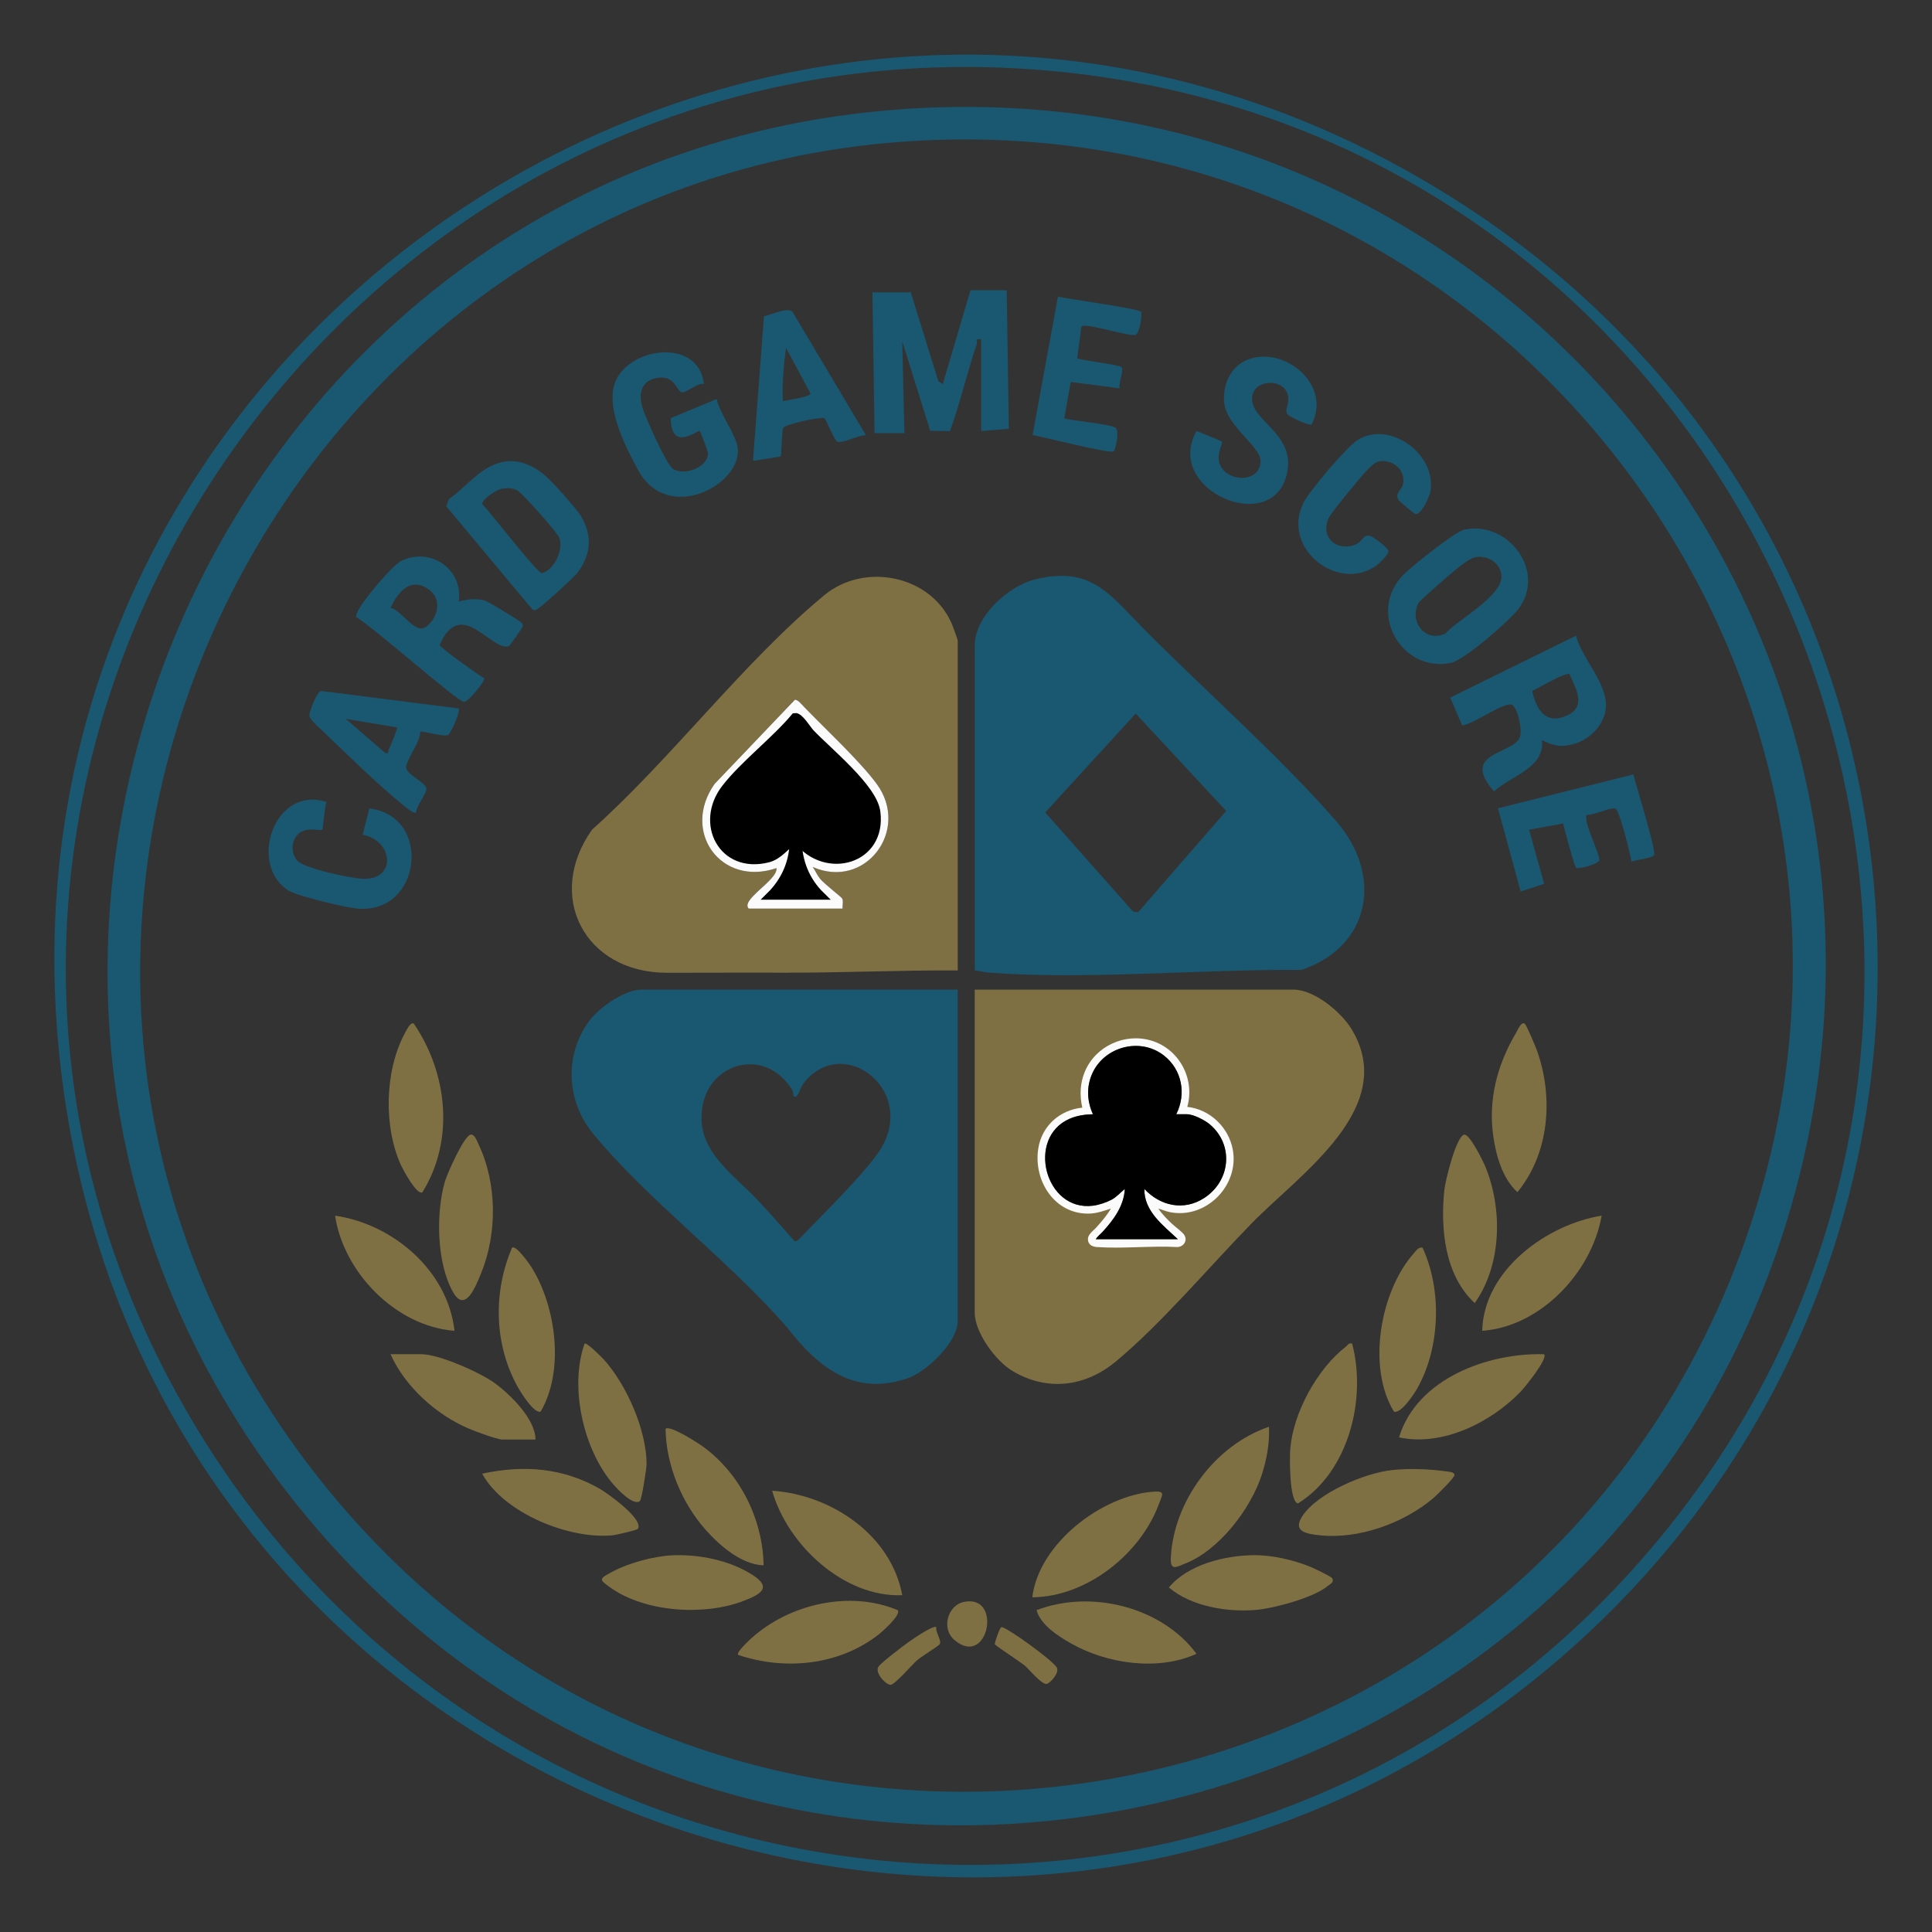 <svg xmlns="http://www.w3.org/2000/svg" version="1.1" xmlns:xlink="http://www.w3.org/1999/xlink" width="1000" height="1000"><rect width="100%" height="100%" fill="#333333" stroke="none"/><style>
    #light-icon {
      display: inline;
    }
    #dark-icon {
      display: none;
    }

    @media (prefers-color-scheme: dark) {
      #light-icon {
        display: none;
      }
      #dark-icon {
        display: inline;
      }
    }
  </style><g id="light-icon"><svg xmlns="http://www.w3.org/2000/svg" version="1.1" xmlns:xlink="http://www.w3.org/1999/xlink" width="1000" height="1000"><g><g transform="matrix(2,0,0,2,0,0)"><svg xmlns="http://www.w3.org/2000/svg" version="1.1" xmlns:xlink="http://www.w3.org/1999/xlink" width="500" height="500"><svg id="Camada_1" data-name="Camada 1" xmlns="http://www.w3.org/2000/svg" viewBox="0 0 500 500">
  <defs>
    <style>
      .cls-1 {
      fill: #1a5770;
      }

      .cls-2 {
      fill: #7f7044;
      }

      .cls-3 {
      fill: #1a5770;
      }

      .cls-4 {
      fill: #fbfbfb;
      }
    </style>
  </defs>
  <path class="cls-1" d="M379.36,53.41c127.35,83.03,143.49,263.48,32.67,368.27-135.1,127.74-359.24,54.27-393.58-127.37C-20.24,89.67,204.68-60.48,379.36,53.41ZM47.88,364.48c79.92,139.63,273.42,159.99,378.75,37.03,120.97-141.23,34.02-362.14-149.81-382.67C89.01-2.13-46.59,199.43,47.88,364.48Z"></path>
  <path class="cls-1" d="M241.66,27.82c149.79-5.36,262.13,134.95,223.01,280.4-45.88,170.56-265.84,222.14-382.1,88.07C-39.65,255.34,55.6,34.48,241.66,27.82ZM249.93,36.09c-175.2-.16-276.73,202.62-170.07,343.04,102.98,135.57,314.79,102.23,371.62-57.61,49.55-139.36-54.56-285.3-201.55-285.43Z"></path>
  <path class="cls-2" d="M252.26,256.12h82.5c5.4,0,12.39,5.83,15.08,10.31,12.16,20.25-13.4,37.37-25.85,50.1-10.87,11.12-23.52,26.15-35.3,35.89-7.87,6.51-17.7,7.73-26.67,2.38-4.33-2.58-9.76-9.96-9.76-15.08v-83.6Z"></path>
  <path class="cls-1" d="M247.85,256.12v85.81c0,5.37-7.92,12.99-12.86,14.73-13.78,4.83-23.29-2.75-31.27-13.09-14.92-17.22-35.98-32.84-50.24-50.19-6.91-8.41-7.5-20.31-1-29.16,2.49-3.39,9.17-8.1,13.42-8.1h81.95ZM205.36,283.71c-.06-.06-.01-1.05-.33-1.58-7.41-12.34-24.6-6.52-23.42,8.5.65,8.29,8.73,13.96,14.1,19.56,3.4,3.55,6.67,7.37,9.94,11.04.71.17,1.71-1.15,2.2-1.65,5.45-5.63,14.98-15.02,19.26-21.02,11.2-15.71-8.58-31.38-18.97-18.42-1.01,1.26-1.08,2.14-1.68,3.19-.34.59-.92.55-1.09.38Z"></path>
  <path class="cls-2" d="M247.85,251.15c-15.38-.1-30.71.66-46.1.58-9.69-.05-19.55.04-29.23.02-21.24-.06-31.47-19.83-19.31-37.02,20.47-18.28,39.21-43.41,60.14-60.71,10.21-8.44,27.11-5.29,32.78,6.98.35.76,1.73,4.43,1.73,4.9v85.26ZM193.77,235.15h24.28c-.09-.81.26-1.96-.12-2.64-.19-.33-4.69-3.81-5.69-5.07-.79-1-1.21-2.03-1.91-3.06,13.61,5.97,25.32-9.58,16.54-21.51-4.33-5.9-13.33-14.27-18.75-19.88-.52-.54-1.68-2.01-2.42-1.88l-20.77,21.76c-8.71,12.31,1.61,26.7,16,21.8.43,3.07-9.41,8.18-7.17,10.48Z"></path>
  <path class="cls-3" d="M260.54,75.12l.55,35.86-7.17.56v-23.73c-1.65-.29-.87.44-1.16,1.29-2.5,7.41-4.26,15.11-6.9,22.47l-5.13-.09-7.22-23.12.55,23.73h-7.73l-.55-36.42h9.93l7.12,22.95,1.15.78,7.18-24.28h9.38Z"></path>
  <path class="cls-3" d="M407.87,164.51c1.54,6.05,8.46,12.61,7.69,18.99-.51,4.22-4.14,7.84-8.11,9-3.43,1-5.24.58-8.4-.94.85,7.15-8.01,9.22-12.41,13.24-8.79-10.02,4.55-9.57,6.61-13.79.87-1.78-.39-7.62-1.93-8.59-1.68-1.07-10.3,5.19-12.92,5.32l-3.09-7.21,32.55-16.01ZM406.18,174.48c-.91-.65-8.19,3.68-9.65,4.36,1.11,4.92,3.56,8.85,9.1,6.29,5.01-2.31,2.18-7.02.55-10.65Z"></path>
  <path class="cls-3" d="M379.03,137.05c11.34-2.32,21.27,10.88,13.93,20.55-2.35,3.1-13.99,13.24-17.49,13.96-12.77,2.61-21.78-13.13-12.3-22.79,2.16-2.2,13.42-11.23,15.86-11.73ZM381.8,144.21c-1.46.28-3.85,2.23-5.08,3.21s-9.28,7.98-9.6,8.61c-2.51,4.81,1.67,10.3,6.87,7.97,3.36-3.71,15.1-9.84,14.57-15.16-.32-3.26-3.68-5.22-6.76-4.63Z"></path>
  <path class="cls-3" d="M118.72,155.68c2.18-.6,4.39-.87,6.63-.29.98.25,7.9,4.5,9.02,5.32.52.38.94.52.93,1.31,0,.32-3.4,5.22-3.72,5.28-4.71,1-12.34-12.88-17.81-.37.15.71,9.97,7.71,11.56,8.62.35.48-4.01,6.08-5.24,6.08-1.77,0-24.07-19.92-27.91-21.89-.05-.79.33-1.39.68-2.05,1.35-2.59,8.64-11.43,11.12-12.6,7.52-3.56,15.99,2.31,14.74,10.59ZM101.07,157.33c3.06.56,6.36,7.26,9.41,4.74s3.95-7.24.24-9.7c-4.64-3.07-7.83,1.02-9.66,4.96Z"></path>
  <path class="cls-3" d="M131.3,119.38c3.55-.32,6.86,1.27,9.5,3.46,2.02,1.68,8.31,8.63,9.6,10.82,3,5.07,2.53,9.79-.87,14.48-.9,1.24-9.99,9.49-10.78,9.69-.3.08-.58.12-.88,0l-22.4-26.82.73-1.85c4.84-3.39,8.71-9.21,15.1-9.78ZM129.61,126.57c-1.19.25-5,2.68-4.78,3.94,2.05,1.93,14.3,18.08,15.44,17.79,3.11-.79,5.56-5.84,4.51-9.02-.48-1.44-9.5-11.54-10.85-12.32s-2.83-.7-4.32-.39Z"></path>
  <path class="cls-3" d="M182.15,99.37c-1.66-.32-4.6,2.37-5.69,2.16-1.42-.27-1.62-4.31-6.09-3.77s-5.23,4.16-4.06,7.86c.79,2.51,6.22,14.8,7.93,15.79,3.1,1.77,8.94-.52,8.99-4.06,0-.54-1.92-5.62-2.16-5.81-.45-.35-7.43,5.63-7.49-3.33l11.91-4.95c.74,3.77,4.93,9.08,5.42,12.56,1.32,9.49-18.09,20-25.76,5.86-3.16-5.83-7.9-15.06-6.31-21.63,2.43-10.09,21.94-13.18,23.32-.69Z"></path>
  <path class="cls-3" d="M339.42,109.86c-.53.38-5.56-1.93-6.06-2.47-1.06-1.12.06-2.42.07-3.87.07-6.32-10.33-5.63-9.34.45.84,5.17,10.53,8.65,9.15,17.64-2.74,17.86-32.38,5.49-23.58-10.07.94.38,6.38,2.5,6.6,2.79.36.48-2.14,3.93,0,6.88,2.86,3.91,10.29,3.18,9.94-2.18-.23-3.48-8.59-8.86-9.33-14.43-.62-4.68,1.44-9.76,6.03-11.53,9.54-3.69,21.91,6.59,16.52,16.81Z"></path>
  <path class="cls-3" d="M422.72,200.43c.61,2.54,6.05,20.04,5.35,20.94-.57.73-4.67,1.15-5.84,1.63-.29-2-3.14-13.44-4.21-13.75-1.2-.35-5.65,1.76-7.34,1.65-1.18,1.37,3.56,10.45,3.22,11.78-.22.87-5.34,2.37-5.97,1.93-.54-.38-3.01-9.97-3.41-11.49l-8.79,1.61,3.9,14.01-6.09,1.98-5.87-21.54,35.04-8.75Z"></path>
  <path class="cls-3" d="M224.12,112.64c-2.03-.08-5.55,2.06-7.35,1.7-.84-.17-2.98-6.01-3.51-6.14-1.25-.31-10.29,1.65-10.59,2.59-.38,1.17-.4,7.08-.65,7.35l-7.15,1.13,2.84-37.43c1.8-.34,5.98-2.39,7.35-1.2l19.05,32ZM202.6,103.81c1.19-.29,6.99-1.06,7.17-1.94l-6.35-11.85c-.62,4.57-1.04,9.16-.82,13.79Z"></path>
  <path class="cls-3" d="M295.28,80.66c.41.43-.3,5.68-1.42,6.01-1.76.52-12.92-3.27-14-2.16l-1.07,8.23c1.61.62,11.02,1.63,11.49,2.31.6.86-.86,4.15-.49,5.46l-12.69-1.66-1.66,9.38c.49.47,11.89,1.5,13.27,2.46,1.02.71.1,5.63-.55,6.14-.84.66-18.42-3.79-20.93-4.25l6.56-35.81c2.59.59,20.74,3.1,21.5,3.89Z"></path>
  <path class="cls-3" d="M344.61,140.04c1.69,1.69,4.6,1.74,6.63.68,1.14-.6,1.72-2.44,3.24-2.06.85.21,4.85,3.09,4.85,4.06,0,.82-2.55,3.27-3.37,3.83-9.8,6.68-24.42-4.6-18.63-16.42,1.5-3.05,11.25-14.55,14.06-16.29,8.28-5.11,20.42,3.7,18.81,13.3-.23,1.36-2.32,6.17-3.93,5.88-.27-.05-4.09-3.27-4.26-3.51-1.32-1.91.88-2.55,1.14-4.49.36-2.66-1.33-4.84-3.84-5.5-2.95-.77-3.96.61-5.81,2.5-1.46,1.49-9.25,10.94-9.77,12.3-.78,2.03-.72,4.14.87,5.72Z"></path>
  <path class="cls-3" d="M118.67,183.33c.58.86-2,6.43-2.71,6.88-.93.59-5.72-.92-7.17-.86-.18,2.94-2.97,6.17-3.65,8.83-.56,2.19,4.85,3.96,5.21,5.87.22,1.15-2.72,4.65-2.68,6.27-.52.39-2.77-1.49-3.31-1.92-6.73-5.49-14.84-13.45-21.25-19.58-.83-.79-2.94-2.59-3.04-3.62s2.01-6.29,3.05-6.38l35.55,4.52ZM102.72,188.25l-13.24-2.21,10.21,8.82c1.19.2.64-.24.87-.76.37-.83,2.42-5.56,2.16-5.85Z"></path>
  <path class="cls-3" d="M84.51,207.56c-.52,1.08-.86,6.91-1.11,7.17-.42.44-4.53-1.06-6.54,1.46-1.54,1.94-1.53,4.52,0,6.47,1.63,2.08,13.8,4.58,16.77,4.76,9.15.55,8.21-9.94.22-11.37l1.72-6.82c16.33,1.87,13.65,27.38-3.06,25.92-3-.26-15.66-3.26-17.91-4.71-10.51-6.75-3.55-27.32,9.91-22.87Z"></path>
  <g>
    <path class="cls-2" d="M328.41,369.24c.2,4.11-.56,8.34-1.81,12.26-2.85,8.93-11.04,19.67-19.89,23.15-2.18.86-3.86,2.01-3.7-1.44.66-14.67,11.52-29.27,25.4-33.96Z"></path>
    <path class="cls-2" d="M107.12,264.95c8.72,12.84,10.54,30.14,2.21,43.59-1.37.99-5.05-5.88-5.51-6.89-4.56-9.91-4.28-24.28.81-33.97.37-.7,1.63-3.45,2.5-2.73Z"></path>
    <path class="cls-2" d="M232.37,416.73c.82,1.21-3.9,5.42-4.98,6.27-10.21,8.01-24.26,9.38-36.37,5.28-.57-.62,2.97-3.88,3.57-4.42,9.83-8.8,25.45-12.35,37.78-7.13Z"></path>
    <path class="cls-2" d="M378.92,293.65c1.41-.31,4.94,6.95,5.49,8.28,4.51,11.01,4.24,25.42-2.75,35.3-7.78-7.16-8.92-19.29-7.85-29.36.24-2.3,3.04-13.76,5.11-14.22Z"></path>
    <path class="cls-2" d="M121.77,293.65c1.05-.22,1.68,1.67,2.02,2.38,4.87,10.14,4.94,23.14.72,33.48-1.33,3.24-4.07,10.39-7.19,5-4.34-7.49-4.54-20.59-2.18-28.73.59-2.03,4.91-11.76,6.64-12.13Z"></path>
    <path class="cls-2" d="M349.93,347.72c3.8,14.41-.94,33.27-14.03,41.37-2.26-.5-2.15-11.97-1.98-14.08.74-9.36,6.97-20.74,14.36-26.47.55-.43.7-1.07,1.65-.82Z"></path>
    <path class="cls-2" d="M394.62,264.95c.47.39,2.8,5.97,3.18,7.03,4.27,12.02,3.18,26.5-5.1,36.55-3.81-3.5-5.45-9.21-6.2-14.21-1.43-9.61.93-18.66,5.83-26.98.4-.67,1.4-3.13,2.29-2.39Z"></path>
    <path class="cls-2" d="M267.16,413.38c1.67-13.91,18.05-26.43,31.46-27.34,3.08-.21,2.16.85,1.36,3.05-4.76,13.06-18.73,24.17-32.82,24.29Z"></path>
    <path class="cls-2" d="M165.58,388.51c-1.8,1.27-6.04-3.39-7.11-4.66-7.55-8.99-11.12-24.94-7.18-36.13.52-.4,4.38,3.47,4.97,4.12,5.86,6.46,11.07,18.27,11.07,27.05,0,1.18-1.26,9.27-1.75,9.61Z"></path>
    <path class="cls-2" d="M368.14,322.89c5.07,10.91,4.61,25.9-1.36,36.43-.85,1.5-4.18,6.56-6.01,6.03-7.05-11.44-3.6-31.22,5.19-41.07.6-.68,1.13-1.57,2.19-1.39Z"></path>
    <path class="cls-2" d="M197.63,405.11c-5.72-.2-11.22-4.98-14.91-9.09-6.25-6.96-10.34-16.84-10.47-26.23,1.1-1.09,8.57,3.76,9.89,4.74,9.54,7.07,15.24,18.7,15.49,30.58Z"></path>
    <path class="cls-2" d="M173.79,402.52c7.02-.34,15.1,1.27,21.04,5.12,5.14,3.33,1.84,5.06-2.56,6.73-10.17,3.85-25.3,2.88-34.31-3.51-3.1-2.2-2.91-2.25.68-4.18,4.06-2.18,10.55-3.93,15.16-4.15Z"></path>
    <path class="cls-2" d="M268.27,416.71c14.02-5.4,32.35-.9,41.38,11.29-9.95,4.54-23.25,2.6-32.57-2.74-3.31-1.9-7.75-4.73-8.82-8.55Z"></path>
    <path class="cls-2" d="M414.5,314.61c-2.52,14.56-15.73,28.71-30.9,29.8.36-15.65,16.62-27.48,30.9-29.8Z"></path>
    <path class="cls-2" d="M399.6,350.48c1.11,1.06-5,8.58-6.05,9.67-7.65,7.95-20.23,14.27-31.47,11.84,4.55-15.13,22.93-21.94,37.52-21.51Z"></path>
    <path class="cls-2" d="M324.46,402.48c4.78-.05,10.42,1.25,14.82,3.08.87.36,5.17,2.43,5.44,2.84.73,1.1-.54,1.56-1.22,2.13-3.42,2.89-13.69,5.68-18.19,6.09-7.55.69-16.93-.82-22.81-5.78,4.95-5.94,14.43-8.28,21.95-8.36Z"></path>
    <path class="cls-2" d="M233.5,412.83c-15.07.64-29.74-13.05-33.66-27.03,15.19,1.01,30.75,11.36,33.66,27.03Z"></path>
    <path class="cls-2" d="M132.52,322.89c1.02-.77,4.53,4.28,5.07,5.13,6.33,10.17,8.54,26.77,2.31,37.32-1.77.52-5.23-5.17-6.01-6.58-6.04-10.99-6.27-24.44-1.36-35.88Z"></path>
    <path class="cls-2" d="M138.59,372.55h-8.55c-1.4,0-7.12-2.14-8.75-2.84-8.4-3.59-16.46-10.84-20.22-19.24h8c4.52,0,15.2,4.72,18.99,7.5,4.08,2.99,10.5,9.3,10.53,14.58Z"></path>
    <path class="cls-2" d="M360.31,380.44c4.49-.46,9.73-.26,14.19.38.6.09,1.77.11,1.92.85.14.68-4.65,5.35-5.51,6.07-7.7,6.49-19.33,10.69-29.46,9.58-3.29-.36-6.98-.93-4.45-4.87,3.88-6.07,16.33-11.29,23.31-12Z"></path>
    <path class="cls-2" d="M117.62,344.41c-15.11-1.15-28.69-15.03-30.9-29.8,15.05,2.2,29.19,14.28,30.9,29.8Z"></path>
    <path class="cls-2" d="M165.05,395.7c-.21.29-5.51,1.52-6.39,1.62-11.28,1.17-28.29-5.72-33.87-15.93,10.71-2.32,20.95-1.56,30.52,3.96,1.92,1.11,11.48,7.91,9.74,10.35Z"></path>
    <path class="cls-2" d="M242.32,421.11c-.29,1.25,1.45,3.48.87,4.41-.28.46-4.78,3.21-5.84,4.14-1.33,1.16-5.77,6.37-6.89,6.37-1.2,0-4.19-3.15-3.09-4.73.77-1.11,6.46-5.41,7.93-6.45,1.04-.73,6.3-4.36,7.01-3.74Z"></path>
    <path class="cls-2" d="M249.35,414.6c10.25-2.27,6.42,17.3-2.34,9.83-3.52-3-1.69-8.94,2.34-9.83Z"></path>
    <path class="cls-2" d="M259.17,421.11c1.09-.23,13.56,8.77,14.35,10.5.62,1.34-1.5,3.7-2.49,4.15-1.21.55-4.71-3.79-5.82-4.7-1.25-1.02-7.51-5.12-7.75-5.52-.12-.2,1.21-4.32,1.71-4.43Z"></path>
  </g>
  <g>
    <path class="cls-4" d="M193.77,235.15c-2.24-2.3,7.6-7.41,7.17-10.48-14.39,4.9-24.71-9.49-16-21.8l20.77-21.76c.74-.13,1.9,1.34,2.42,1.88,5.42,5.61,14.41,13.98,18.75,19.88,8.77,11.94-2.93,27.49-16.54,21.51.7,1.03,1.11,2.06,1.91,3.06,1,1.25,5.5,4.73,5.69,5.07.38.68.03,1.84.12,2.64h-24.28ZM199.29,231.84h13.24c-4-3.88-5.92-8.77-6.06-14.35,7.25,9.27,22.04,5.23,20.36-7.4-.83-6.26-12.49-15.61-17.07-20.45-.81-.86-2.86-4.32-4.05-4.11-5.13,6.14-13.27,12.33-18,18.46-6.98,9.05-.8,21.22,11.04,18.21,2.71-.69,4.47-3.13,6.6-4.71.02,5.5-2.17,10.51-6.06,14.35Z"></path>
    <path stroke="black" stroke-width="2" d="M199.29,231.84c3.9-3.84,6.09-8.84,6.06-14.35-2.13,1.58-3.89,4.02-6.6,4.71-11.84,3-18.02-9.16-11.04-18.21,4.73-6.13,12.87-12.32,18-18.46,1.18-.21,3.24,3.26,4.05,4.11,4.58,4.84,16.24,14.19,17.07,20.45,1.68,12.63-13.11,16.67-20.36,7.4.15,5.58,2.06,10.46,6.06,14.35h-13.24Z"></path>
  </g>
  <g>
    <path class="cls-4" d="M307.26,286.46c5.89.63,10.74,5.31,11.79,11.1,1.69,9.35-7.02,18.04-16.34,16.13-1.02-.21-1.95-.66-2.96-.9,1.04,1.46,2.3,2.74,3.59,3.96.76.72,2.69,2.11,3.16,2.87.91,1.47-.19,3.07-1.83,3.11-6.81-.36-14.08.47-20.83,0-1.36-.09-2.41-.78-2.27-2.28.1-1.08,1.57-2.12,2.27-2.91,1.33-1.49,2.65-3.02,3.65-4.76-1.68.53-3.34,1.16-5.12,1.27-9.2.59-15.02-8.34-13.66-16.84.93-5.83,5.55-9.96,11.39-10.55-.73-3.2-.59-6.38.69-9.4,2.78-6.55,10.32-10,17.15-7.96,7.22,2.16,11.37,9.88,9.33,17.15ZM304.41,288.36c2.65-5.3,1.48-11.56-3.23-15.22-6.15-4.78-15.48-2.28-18.56,4.79-1.49,3.42-1.31,7.07.23,10.43-2.09.05-4.14.34-6.06,1.18-11.29,4.92-6.34,24.12,6.1,22.49,1.51-.2,3.38-.81,4.72-1.52s2.3-1.84,3.48-2.8c-.21,4.37-2.92,8.01-5.76,11.1-.58.63-1.32,1.16-1.75,1.9h21.25c-3.77-3.56-8.79-7.23-8.67-13,4.13,4.39,10.16,5.74,15.42,2.37,6.85-4.4,7.83-13.7,1.54-19.07-1.32-1.13-4.28-2.65-6.02-2.65h-2.7Z"></path>
    <path d="M304.41,288.36h2.7c1.74,0,4.7,1.52,6.02,2.65,6.3,5.37,5.31,14.67-1.54,19.07-5.26,3.38-11.29,2.02-15.42-2.37-.12,5.77,4.9,9.45,8.67,13h-21.25c.42-.74,1.17-1.27,1.75-1.9,2.84-3.09,5.55-6.73,5.76-11.1-1.18.96-2.11,2.08-3.48,2.8s-3.21,1.32-4.72,1.52c-12.44,1.63-17.39-17.57-6.1-22.49,1.93-.84,3.97-1.12,6.06-1.18-1.54-3.36-1.72-7.01-.23-10.43,3.09-7.06,12.42-9.57,18.56-4.79,4.71,3.66,5.88,9.92,3.23,15.22Z"></path>
  </g>
  <path class="cls-1" d="M345.8,212.51c-14.67-16.85-33.98-33.79-49.96-49.92-8.73-8.81-13.51-16.26-28.04-12.62-6.87,1.72-15.54,9.57-15.54,17.02v84.15c1.22.08,2.33.49,3.57.58,25.91,1.89,54.91-.91,81-.71,18.08-6.12,21.08-24.59,8.98-38.5ZM294.68,235.93c-.45.26-1.16.13-1.6-.19l-22.57-25.47,23.41-25.6,23.41,25.2-22.65,26.06Z"></path>
</svg></svg></g></g></svg></g><g id="dark-icon"><svg xmlns="http://www.w3.org/2000/svg" version="1.1" xmlns:xlink="http://www.w3.org/1999/xlink" width="1000" height="1000"><g clip-path="url(#SvgjsClipPath1034)"><rect width="1000" height="1000" fill="#ffffff"></rect><g transform="matrix(2,0,0,2,0,0)"><svg xmlns="http://www.w3.org/2000/svg" version="1.1" xmlns:xlink="http://www.w3.org/1999/xlink" width="500" height="500"><svg id="Camada_1" data-name="Camada 1" xmlns="http://www.w3.org/2000/svg" viewBox="0 0 500 500">
  <defs>
    <style>
      .cls-1 {
      fill: #1a5770;
      }

      .cls-2 {
      fill: #7f7044;
      }

      .cls-3 {
      fill: #1a5770;
      }

      .cls-4 {
      fill: #fbfbfb;
      }
    </style>
  <clipPath id="SvgjsClipPath1034"><rect width="1000" height="1000" x="0" y="0" rx="500" ry="500"></rect></clipPath></defs>
  <path class="cls-1" d="M379.36,53.41c127.35,83.03,143.49,263.48,32.67,368.27-135.1,127.74-359.24,54.27-393.58-127.37C-20.24,89.67,204.68-60.48,379.36,53.41ZM47.88,364.48c79.92,139.63,273.42,159.99,378.75,37.03,120.97-141.23,34.02-362.14-149.81-382.67C89.01-2.13-46.59,199.43,47.88,364.48Z"></path>
  <path class="cls-1" d="M241.66,27.82c149.79-5.36,262.13,134.95,223.01,280.4-45.88,170.56-265.84,222.14-382.1,88.07C-39.65,255.34,55.6,34.48,241.66,27.82ZM249.93,36.09c-175.2-.16-276.73,202.62-170.07,343.04,102.98,135.57,314.79,102.23,371.62-57.61,49.55-139.36-54.56-285.3-201.55-285.43Z"></path>
  <path class="cls-2" d="M252.26,256.12h82.5c5.4,0,12.39,5.83,15.08,10.31,12.16,20.25-13.4,37.37-25.85,50.1-10.87,11.12-23.52,26.15-35.3,35.89-7.87,6.51-17.7,7.73-26.67,2.38-4.33-2.58-9.76-9.96-9.76-15.08v-83.6Z"></path>
  <path class="cls-1" d="M247.85,256.12v85.81c0,5.37-7.92,12.99-12.86,14.73-13.78,4.83-23.29-2.75-31.27-13.09-14.92-17.22-35.98-32.84-50.24-50.19-6.91-8.41-7.5-20.31-1-29.16,2.49-3.39,9.17-8.1,13.42-8.1h81.95ZM205.36,283.71c-.06-.06-.01-1.05-.33-1.58-7.41-12.34-24.6-6.52-23.42,8.5.65,8.29,8.73,13.96,14.1,19.56,3.4,3.55,6.67,7.37,9.94,11.04.71.17,1.71-1.15,2.2-1.65,5.45-5.63,14.98-15.02,19.26-21.02,11.2-15.71-8.58-31.38-18.97-18.42-1.01,1.26-1.08,2.14-1.68,3.19-.34.59-.92.55-1.09.38Z"></path>
  <path class="cls-2" d="M247.85,251.15c-15.38-.1-30.71.66-46.1.58-9.69-.05-19.55.04-29.23.02-21.24-.06-31.47-19.83-19.31-37.02,20.47-18.28,39.21-43.41,60.14-60.71,10.21-8.44,27.11-5.29,32.78,6.98.35.76,1.73,4.43,1.73,4.9v85.26ZM193.77,235.15h24.28c-.09-.81.26-1.96-.12-2.64-.19-.33-4.69-3.81-5.69-5.07-.79-1-1.21-2.03-1.91-3.06,13.61,5.97,25.32-9.58,16.54-21.51-4.33-5.9-13.33-14.27-18.75-19.88-.52-.54-1.68-2.01-2.42-1.88l-20.77,21.76c-8.71,12.31,1.61,26.7,16,21.8.43,3.07-9.41,8.18-7.17,10.48Z"></path>
  <path class="cls-3" d="M260.54,75.12l.55,35.86-7.17.56v-23.73c-1.65-.29-.87.44-1.16,1.29-2.5,7.41-4.26,15.11-6.9,22.47l-5.13-.09-7.22-23.12.55,23.73h-7.73l-.55-36.42h9.93l7.12,22.95,1.15.78,7.18-24.28h9.38Z"></path>
  <path class="cls-3" d="M407.87,164.51c1.54,6.05,8.46,12.61,7.69,18.99-.51,4.22-4.14,7.84-8.11,9-3.43,1-5.24.58-8.4-.94.85,7.15-8.01,9.22-12.41,13.24-8.79-10.02,4.55-9.57,6.61-13.79.87-1.78-.39-7.62-1.93-8.59-1.68-1.07-10.3,5.19-12.92,5.32l-3.09-7.21,32.55-16.01ZM406.18,174.48c-.91-.65-8.19,3.68-9.65,4.36,1.11,4.92,3.56,8.85,9.1,6.29,5.01-2.31,2.18-7.02.55-10.65Z"></path>
  <path class="cls-3" d="M379.03,137.05c11.34-2.32,21.27,10.88,13.93,20.55-2.35,3.1-13.99,13.24-17.49,13.96-12.77,2.61-21.78-13.13-12.3-22.79,2.16-2.2,13.42-11.23,15.86-11.73ZM381.8,144.21c-1.46.28-3.85,2.23-5.08,3.21s-9.28,7.98-9.6,8.61c-2.51,4.81,1.67,10.3,6.87,7.97,3.36-3.71,15.1-9.84,14.57-15.16-.32-3.26-3.68-5.22-6.76-4.63Z"></path>
  <path class="cls-3" d="M118.72,155.68c2.18-.6,4.39-.87,6.63-.29.98.25,7.9,4.5,9.02,5.32.52.38.94.52.93,1.31,0,.32-3.4,5.22-3.72,5.28-4.71,1-12.34-12.88-17.81-.37.15.71,9.97,7.71,11.56,8.62.35.48-4.01,6.08-5.24,6.08-1.77,0-24.07-19.92-27.91-21.89-.05-.79.33-1.39.68-2.05,1.35-2.59,8.64-11.43,11.12-12.6,7.52-3.56,15.99,2.31,14.74,10.59ZM101.07,157.33c3.06.56,6.36,7.26,9.41,4.74s3.95-7.24.24-9.7c-4.64-3.07-7.83,1.02-9.66,4.96Z"></path>
  <path class="cls-3" d="M131.3,119.38c3.55-.32,6.86,1.27,9.5,3.46,2.02,1.68,8.31,8.63,9.6,10.82,3,5.07,2.53,9.79-.87,14.48-.9,1.24-9.99,9.49-10.78,9.69-.3.08-.58.12-.88,0l-22.4-26.82.73-1.85c4.84-3.39,8.71-9.21,15.1-9.78ZM129.61,126.57c-1.19.25-5,2.68-4.78,3.94,2.05,1.93,14.3,18.08,15.44,17.79,3.11-.79,5.56-5.84,4.51-9.02-.48-1.44-9.5-11.54-10.85-12.32s-2.83-.7-4.32-.39Z"></path>
  <path class="cls-3" d="M182.15,99.37c-1.66-.32-4.6,2.37-5.69,2.16-1.42-.27-1.62-4.31-6.09-3.77s-5.23,4.16-4.06,7.86c.79,2.51,6.22,14.8,7.93,15.79,3.1,1.77,8.94-.52,8.99-4.06,0-.54-1.92-5.62-2.16-5.81-.45-.35-7.43,5.63-7.49-3.33l11.91-4.95c.74,3.77,4.93,9.08,5.42,12.56,1.32,9.49-18.09,20-25.76,5.86-3.16-5.83-7.9-15.06-6.31-21.63,2.43-10.09,21.94-13.18,23.32-.69Z"></path>
  <path class="cls-3" d="M339.42,109.86c-.53.38-5.56-1.93-6.06-2.47-1.06-1.12.06-2.42.07-3.87.07-6.32-10.33-5.63-9.34.45.84,5.17,10.53,8.65,9.15,17.64-2.74,17.86-32.38,5.49-23.58-10.07.94.38,6.38,2.5,6.6,2.79.36.48-2.14,3.93,0,6.88,2.86,3.91,10.29,3.18,9.94-2.18-.23-3.48-8.59-8.86-9.33-14.43-.62-4.68,1.44-9.76,6.03-11.53,9.54-3.69,21.91,6.59,16.52,16.81Z"></path>
  <path class="cls-3" d="M422.72,200.43c.61,2.54,6.05,20.04,5.35,20.94-.57.73-4.67,1.15-5.84,1.63-.29-2-3.14-13.44-4.21-13.75-1.2-.35-5.65,1.76-7.34,1.65-1.18,1.37,3.56,10.45,3.22,11.78-.22.87-5.34,2.37-5.97,1.93-.54-.38-3.01-9.97-3.41-11.49l-8.79,1.61,3.9,14.01-6.09,1.98-5.87-21.54,35.04-8.75Z"></path>
  <path class="cls-3" d="M224.12,112.64c-2.03-.08-5.55,2.06-7.35,1.7-.84-.17-2.98-6.01-3.51-6.14-1.25-.31-10.29,1.65-10.59,2.59-.38,1.17-.4,7.08-.65,7.35l-7.15,1.13,2.84-37.43c1.8-.34,5.98-2.39,7.35-1.2l19.05,32ZM202.6,103.81c1.19-.29,6.99-1.06,7.17-1.94l-6.35-11.85c-.62,4.57-1.04,9.16-.82,13.79Z"></path>
  <path class="cls-3" d="M295.28,80.66c.41.43-.3,5.68-1.42,6.01-1.76.52-12.92-3.27-14-2.16l-1.07,8.23c1.61.62,11.02,1.63,11.49,2.31.6.86-.86,4.15-.49,5.46l-12.69-1.66-1.66,9.38c.49.47,11.89,1.5,13.27,2.46,1.02.71.1,5.63-.55,6.14-.84.66-18.42-3.79-20.93-4.25l6.56-35.81c2.59.59,20.74,3.1,21.5,3.89Z"></path>
  <path class="cls-3" d="M344.61,140.04c1.69,1.69,4.6,1.74,6.63.68,1.14-.6,1.72-2.44,3.24-2.06.85.21,4.85,3.09,4.85,4.06,0,.82-2.55,3.27-3.37,3.83-9.8,6.68-24.42-4.6-18.63-16.42,1.5-3.05,11.25-14.55,14.06-16.29,8.28-5.11,20.42,3.7,18.81,13.3-.23,1.36-2.32,6.17-3.93,5.88-.27-.05-4.09-3.27-4.26-3.51-1.32-1.91.88-2.55,1.14-4.49.36-2.66-1.33-4.84-3.84-5.5-2.95-.77-3.96.61-5.81,2.5-1.46,1.49-9.25,10.94-9.77,12.3-.78,2.03-.72,4.14.87,5.72Z"></path>
  <path class="cls-3" d="M118.67,183.33c.58.86-2,6.43-2.71,6.88-.93.59-5.72-.92-7.17-.86-.18,2.94-2.97,6.17-3.65,8.83-.56,2.19,4.85,3.96,5.21,5.87.22,1.15-2.72,4.65-2.68,6.27-.52.39-2.77-1.49-3.31-1.92-6.73-5.49-14.84-13.45-21.25-19.58-.83-.79-2.94-2.59-3.04-3.62s2.01-6.29,3.05-6.38l35.55,4.52ZM102.72,188.25l-13.24-2.21,10.21,8.82c1.19.2.64-.24.87-.76.37-.83,2.42-5.56,2.16-5.85Z"></path>
  <path class="cls-3" d="M84.51,207.56c-.52,1.08-.86,6.91-1.11,7.17-.42.44-4.53-1.06-6.54,1.46-1.54,1.94-1.53,4.52,0,6.47,1.63,2.08,13.8,4.58,16.77,4.76,9.15.55,8.21-9.94.22-11.37l1.72-6.82c16.33,1.87,13.65,27.38-3.06,25.92-3-.26-15.66-3.26-17.91-4.71-10.51-6.75-3.55-27.32,9.91-22.87Z"></path>
  <g>
    <path class="cls-2" d="M328.41,369.24c.2,4.11-.56,8.34-1.81,12.26-2.85,8.93-11.04,19.67-19.89,23.15-2.18.86-3.86,2.01-3.7-1.44.66-14.67,11.52-29.27,25.4-33.96Z"></path>
    <path class="cls-2" d="M107.12,264.95c8.72,12.84,10.54,30.14,2.21,43.59-1.37.99-5.05-5.88-5.51-6.89-4.56-9.91-4.28-24.28.81-33.97.37-.7,1.63-3.45,2.5-2.73Z"></path>
    <path class="cls-2" d="M232.37,416.73c.82,1.21-3.9,5.42-4.98,6.27-10.21,8.01-24.26,9.38-36.37,5.28-.57-.62,2.97-3.88,3.57-4.42,9.83-8.8,25.45-12.35,37.78-7.13Z"></path>
    <path class="cls-2" d="M378.92,293.65c1.41-.31,4.94,6.95,5.49,8.28,4.51,11.01,4.24,25.42-2.75,35.3-7.78-7.16-8.92-19.29-7.85-29.36.24-2.3,3.04-13.76,5.11-14.22Z"></path>
    <path class="cls-2" d="M121.77,293.65c1.05-.22,1.68,1.67,2.02,2.38,4.87,10.14,4.94,23.14.72,33.48-1.33,3.24-4.07,10.39-7.19,5-4.34-7.49-4.54-20.59-2.18-28.73.59-2.03,4.91-11.76,6.64-12.13Z"></path>
    <path class="cls-2" d="M349.93,347.72c3.8,14.41-.94,33.27-14.03,41.37-2.26-.5-2.15-11.97-1.98-14.08.74-9.36,6.97-20.74,14.36-26.47.55-.43.7-1.07,1.65-.82Z"></path>
    <path class="cls-2" d="M394.62,264.95c.47.39,2.8,5.97,3.18,7.03,4.27,12.02,3.18,26.5-5.1,36.55-3.81-3.5-5.45-9.21-6.2-14.21-1.43-9.61.93-18.66,5.83-26.98.4-.67,1.4-3.13,2.29-2.39Z"></path>
    <path class="cls-2" d="M267.16,413.38c1.67-13.91,18.05-26.43,31.46-27.34,3.08-.21,2.16.85,1.36,3.05-4.76,13.06-18.73,24.17-32.82,24.29Z"></path>
    <path class="cls-2" d="M165.58,388.51c-1.8,1.27-6.04-3.39-7.11-4.66-7.55-8.99-11.12-24.94-7.18-36.13.52-.4,4.38,3.47,4.97,4.12,5.86,6.46,11.07,18.27,11.07,27.05,0,1.18-1.26,9.27-1.75,9.61Z"></path>
    <path class="cls-2" d="M368.14,322.89c5.07,10.91,4.61,25.9-1.36,36.43-.85,1.5-4.18,6.56-6.01,6.03-7.05-11.44-3.6-31.22,5.19-41.07.6-.68,1.13-1.57,2.19-1.39Z"></path>
    <path class="cls-2" d="M197.63,405.11c-5.72-.2-11.22-4.98-14.91-9.09-6.25-6.96-10.34-16.84-10.47-26.23,1.1-1.09,8.57,3.76,9.89,4.74,9.54,7.07,15.24,18.7,15.49,30.58Z"></path>
    <path class="cls-2" d="M173.79,402.52c7.02-.34,15.1,1.27,21.04,5.12,5.14,3.33,1.84,5.06-2.56,6.73-10.17,3.85-25.3,2.88-34.31-3.51-3.1-2.2-2.91-2.25.68-4.18,4.06-2.18,10.55-3.93,15.16-4.15Z"></path>
    <path class="cls-2" d="M268.27,416.71c14.02-5.4,32.35-.9,41.38,11.29-9.95,4.54-23.25,2.6-32.57-2.74-3.31-1.9-7.75-4.73-8.82-8.55Z"></path>
    <path class="cls-2" d="M414.5,314.61c-2.52,14.56-15.73,28.71-30.9,29.8.36-15.65,16.62-27.48,30.9-29.8Z"></path>
    <path class="cls-2" d="M399.6,350.48c1.11,1.06-5,8.58-6.05,9.67-7.65,7.95-20.23,14.27-31.47,11.84,4.55-15.13,22.93-21.94,37.52-21.51Z"></path>
    <path class="cls-2" d="M324.46,402.48c4.78-.05,10.42,1.25,14.82,3.08.87.36,5.17,2.43,5.44,2.84.73,1.1-.54,1.56-1.22,2.13-3.42,2.89-13.69,5.68-18.19,6.09-7.55.69-16.93-.82-22.81-5.78,4.95-5.94,14.43-8.28,21.95-8.36Z"></path>
    <path class="cls-2" d="M233.5,412.83c-15.07.64-29.74-13.05-33.66-27.03,15.19,1.01,30.75,11.36,33.66,27.03Z"></path>
    <path class="cls-2" d="M132.52,322.89c1.02-.77,4.53,4.28,5.07,5.13,6.33,10.17,8.54,26.77,2.31,37.32-1.77.52-5.23-5.17-6.01-6.58-6.04-10.99-6.27-24.44-1.36-35.88Z"></path>
    <path class="cls-2" d="M138.59,372.55h-8.55c-1.4,0-7.12-2.14-8.75-2.84-8.4-3.59-16.46-10.84-20.22-19.24h8c4.52,0,15.2,4.72,18.99,7.5,4.08,2.99,10.5,9.3,10.53,14.58Z"></path>
    <path class="cls-2" d="M360.31,380.44c4.49-.46,9.73-.26,14.19.38.6.09,1.77.11,1.92.85.14.68-4.65,5.35-5.51,6.07-7.7,6.49-19.33,10.69-29.46,9.58-3.29-.36-6.98-.93-4.45-4.87,3.88-6.07,16.33-11.29,23.31-12Z"></path>
    <path class="cls-2" d="M117.62,344.41c-15.11-1.15-28.69-15.03-30.9-29.8,15.05,2.2,29.19,14.28,30.9,29.8Z"></path>
    <path class="cls-2" d="M165.05,395.7c-.21.29-5.51,1.52-6.39,1.62-11.28,1.17-28.29-5.72-33.87-15.93,10.71-2.32,20.95-1.56,30.52,3.96,1.92,1.11,11.48,7.91,9.74,10.35Z"></path>
    <path class="cls-2" d="M242.32,421.11c-.29,1.25,1.45,3.48.87,4.41-.28.46-4.78,3.21-5.84,4.14-1.33,1.16-5.77,6.37-6.89,6.37-1.2,0-4.19-3.15-3.09-4.73.77-1.11,6.46-5.41,7.93-6.45,1.04-.73,6.3-4.36,7.01-3.74Z"></path>
    <path class="cls-2" d="M249.35,414.6c10.25-2.27,6.42,17.3-2.34,9.83-3.52-3-1.69-8.94,2.34-9.83Z"></path>
    <path class="cls-2" d="M259.17,421.11c1.09-.23,13.56,8.77,14.35,10.5.62,1.34-1.5,3.7-2.49,4.15-1.21.55-4.71-3.79-5.82-4.7-1.25-1.02-7.51-5.12-7.75-5.52-.12-.2,1.21-4.32,1.71-4.43Z"></path>
  </g>
  <g>
    <path class="cls-4" d="M193.77,235.15c-2.24-2.3,7.6-7.41,7.17-10.48-14.39,4.9-24.71-9.49-16-21.8l20.77-21.76c.74-.13,1.9,1.34,2.42,1.88,5.42,5.61,14.41,13.98,18.75,19.88,8.77,11.94-2.93,27.49-16.54,21.51.7,1.03,1.11,2.06,1.91,3.06,1,1.25,5.5,4.73,5.69,5.07.38.68.03,1.84.12,2.64h-24.28ZM199.29,231.84h13.24c-4-3.88-5.92-8.77-6.06-14.35,7.25,9.27,22.04,5.23,20.36-7.4-.83-6.26-12.49-15.61-17.07-20.45-.81-.86-2.86-4.32-4.05-4.11-5.13,6.14-13.27,12.33-18,18.46-6.98,9.05-.8,21.22,11.04,18.21,2.71-.69,4.47-3.13,6.6-4.71.02,5.5-2.17,10.51-6.06,14.35Z"></path>
    <path stroke="black" stroke-width="2" d="M199.29,231.84c3.9-3.84,6.09-8.84,6.06-14.35-2.13,1.58-3.89,4.02-6.6,4.71-11.84,3-18.02-9.16-11.04-18.21,4.73-6.13,12.87-12.32,18-18.46,1.18-.21,3.24,3.26,4.05,4.11,4.58,4.84,16.24,14.19,17.07,20.45,1.68,12.63-13.11,16.67-20.36,7.4.15,5.58,2.06,10.46,6.06,14.35h-13.24Z"></path>
  </g>
  <g>
    <path class="cls-4" d="M307.26,286.46c5.89.63,10.74,5.31,11.79,11.1,1.69,9.35-7.02,18.04-16.34,16.13-1.02-.21-1.95-.66-2.96-.9,1.04,1.46,2.3,2.74,3.59,3.96.76.72,2.69,2.11,3.16,2.87.91,1.47-.19,3.07-1.83,3.11-6.81-.36-14.08.47-20.83,0-1.36-.09-2.41-.78-2.27-2.28.1-1.08,1.57-2.12,2.27-2.91,1.33-1.49,2.65-3.02,3.65-4.76-1.68.53-3.34,1.16-5.12,1.27-9.2.59-15.02-8.34-13.66-16.84.93-5.83,5.55-9.96,11.39-10.55-.73-3.2-.59-6.38.69-9.4,2.78-6.55,10.32-10,17.15-7.96,7.22,2.16,11.37,9.88,9.33,17.15ZM304.41,288.36c2.65-5.3,1.48-11.56-3.23-15.22-6.15-4.78-15.48-2.28-18.56,4.79-1.49,3.42-1.31,7.07.23,10.43-2.09.05-4.14.34-6.06,1.18-11.29,4.92-6.34,24.12,6.1,22.49,1.51-.2,3.38-.81,4.72-1.52s2.3-1.84,3.48-2.8c-.21,4.37-2.92,8.01-5.76,11.1-.58.63-1.32,1.16-1.75,1.9h21.25c-3.77-3.56-8.79-7.23-8.67-13,4.13,4.39,10.16,5.74,15.42,2.37,6.85-4.4,7.83-13.7,1.54-19.07-1.32-1.13-4.28-2.65-6.02-2.65h-2.7Z"></path>
    <path d="M304.41,288.36h2.7c1.74,0,4.7,1.52,6.02,2.65,6.3,5.37,5.31,14.67-1.54,19.07-5.26,3.38-11.29,2.02-15.42-2.37-.12,5.77,4.9,9.45,8.67,13h-21.25c.42-.74,1.17-1.27,1.75-1.9,2.84-3.09,5.55-6.73,5.76-11.1-1.18.96-2.11,2.08-3.48,2.8s-3.21,1.32-4.72,1.52c-12.44,1.63-17.39-17.57-6.1-22.49,1.93-.84,3.97-1.12,6.06-1.18-1.54-3.36-1.72-7.01-.23-10.43,3.09-7.06,12.42-9.57,18.56-4.79,4.71,3.66,5.88,9.92,3.23,15.22Z"></path>
  </g>
  <path class="cls-1" d="M345.8,212.51c-14.67-16.85-33.98-33.79-49.96-49.92-8.73-8.81-13.51-16.26-28.04-12.62-6.87,1.72-15.54,9.57-15.54,17.02v84.15c1.22.08,2.33.49,3.57.58,25.91,1.89,54.91-.91,81-.71,18.08-6.12,21.08-24.59,8.98-38.5ZM294.68,235.93c-.45.26-1.16.13-1.6-.19l-22.57-25.47,23.41-25.6,23.41,25.2-22.65,26.06Z"></path>
</svg></svg></g></g></svg></g></svg>
